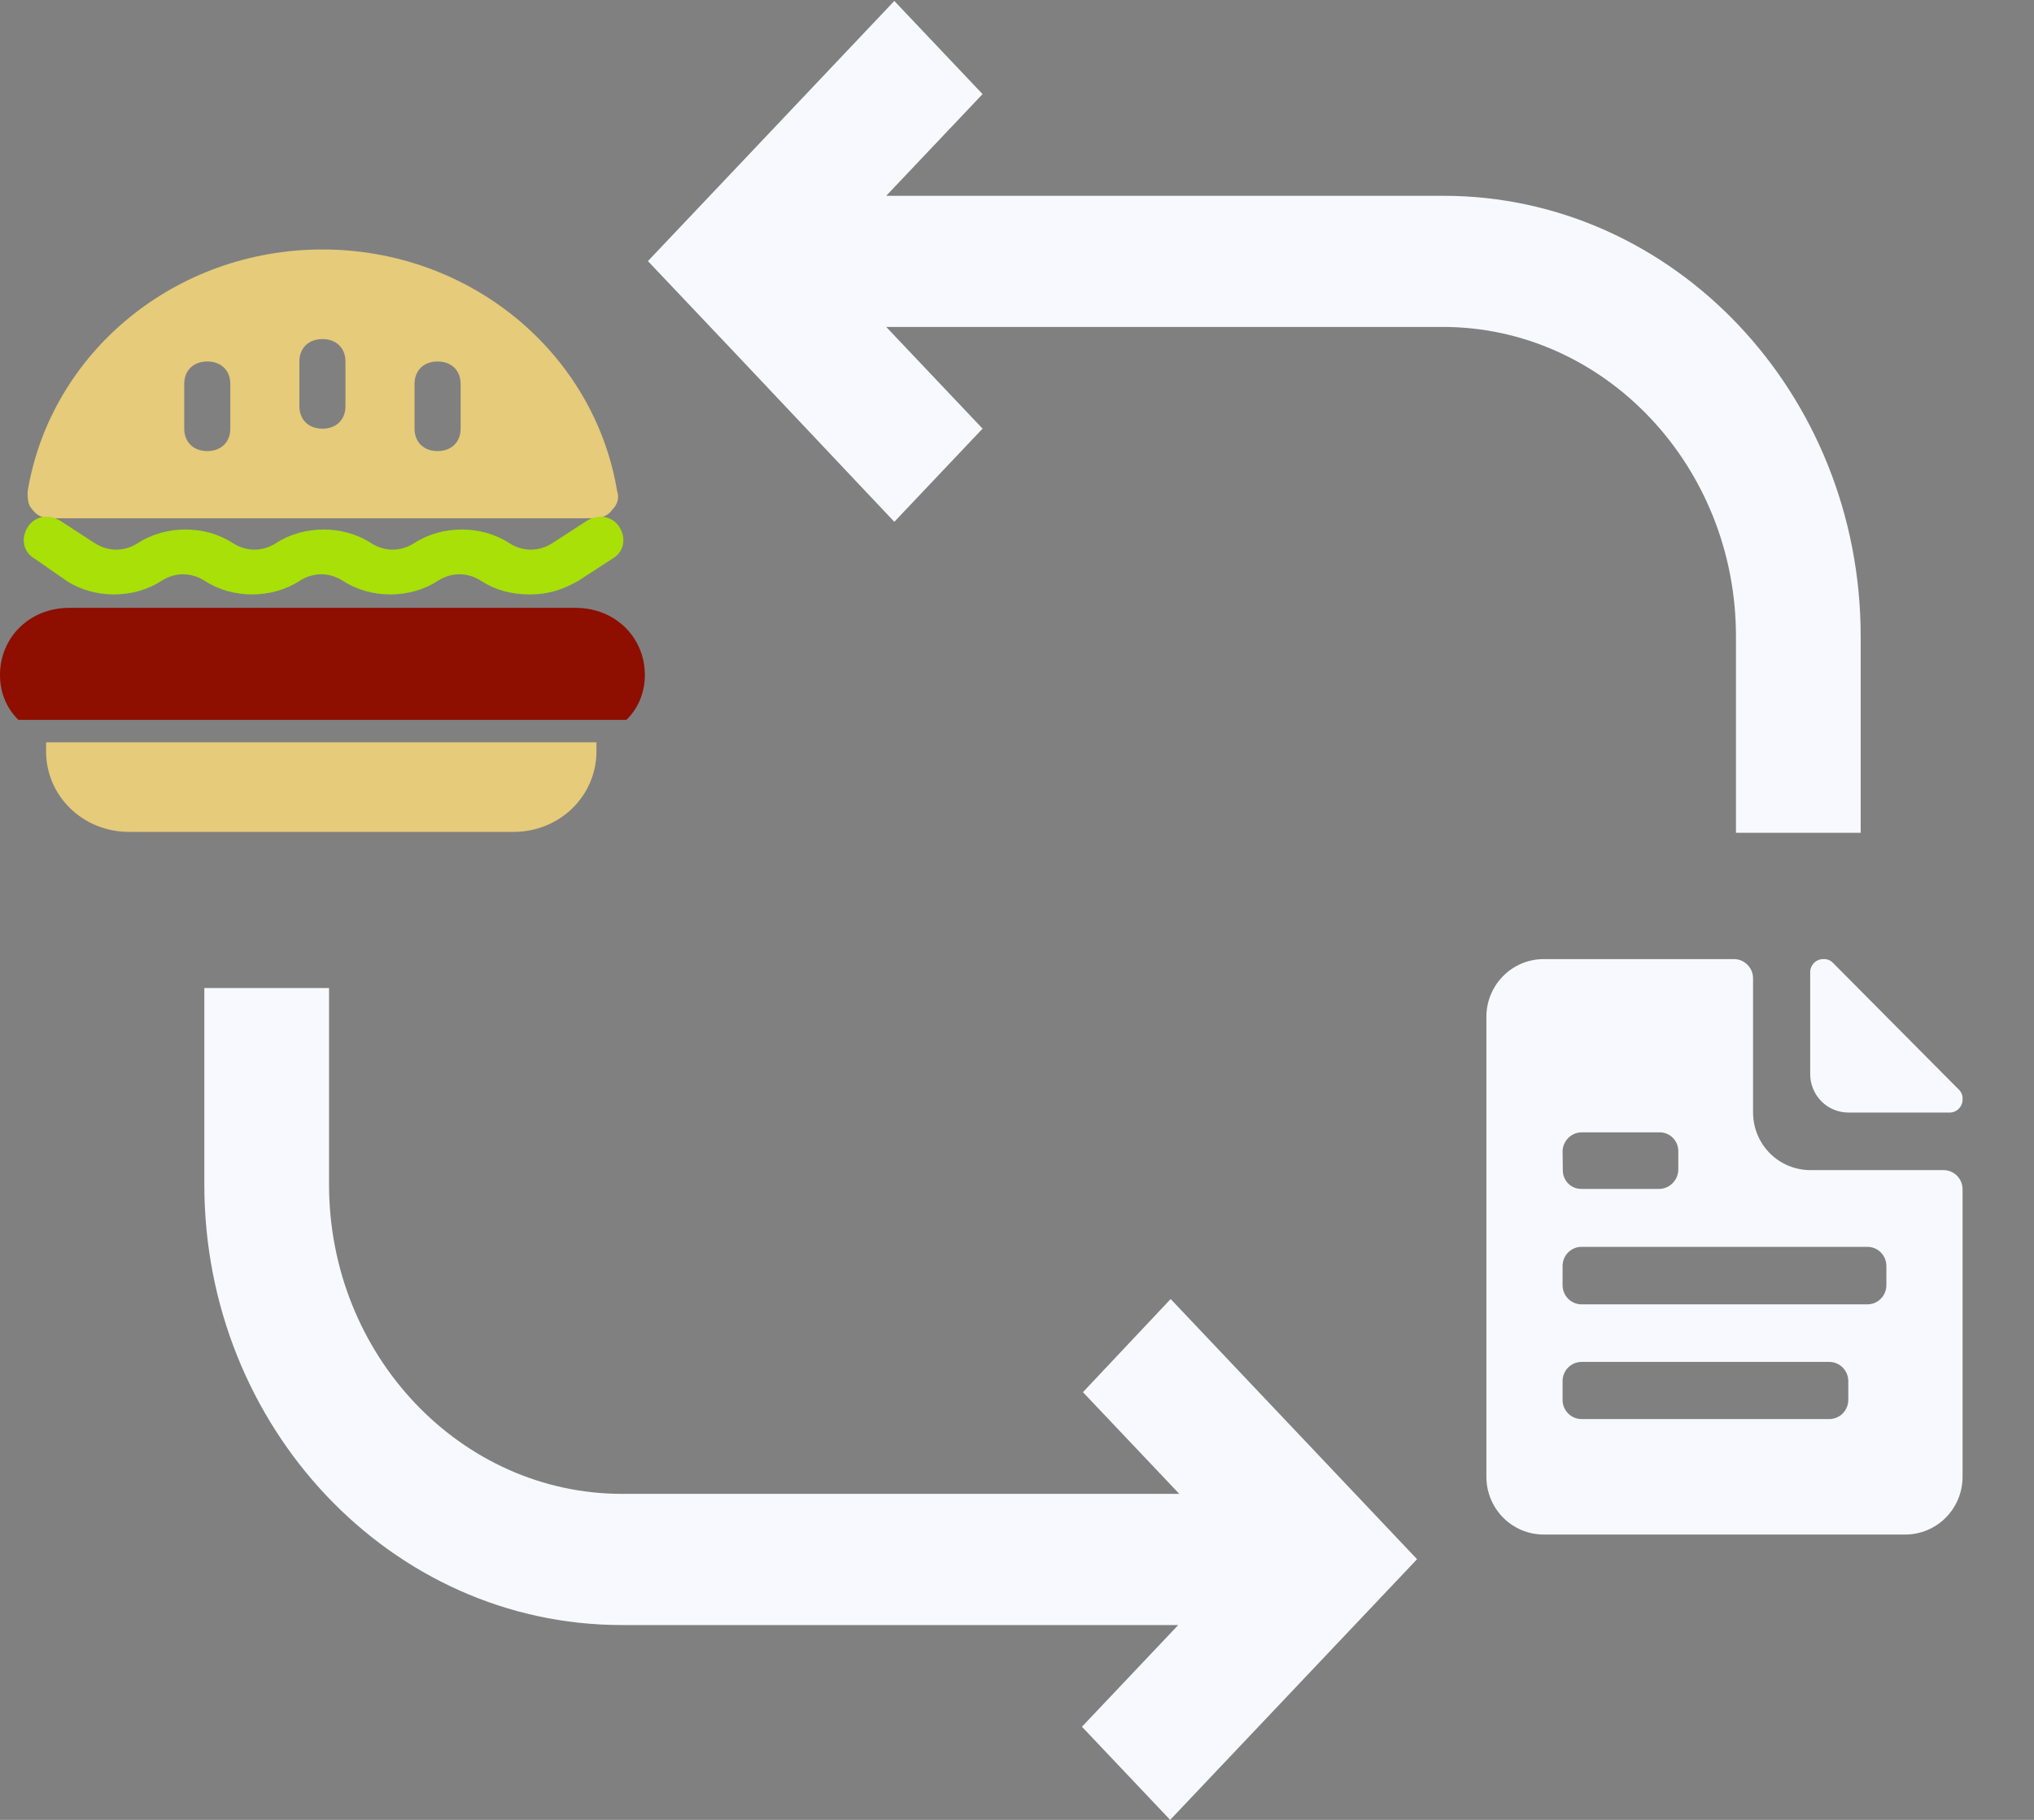 <svg width="57" height="51" viewBox="0 0 57 51" fill="none" xmlns="http://www.w3.org/2000/svg">
    <rect x="0" y="0" width="57" height="51" fill="#808080" stroke="none"/>
    <path d="M25.062 14.623L27.535 12.012L24.835 9.162H40.435C44.953 9.162 48.648 13.047 48.648 17.833V23.338H52.143V17.833C52.143 11.022 46.9 5.487 40.45 5.487H24.835L27.535 2.637L25.062 0.027L20.63 4.707L18.157 7.317L20.63 9.927L25.062 14.623Z" fill="#f8f9fe"/>
    <path d="M39.711 43.695L37.239 41.084L32.806 36.404L30.348 39.014L33.048 41.864H17.433C12.915 41.864 9.221 37.979 9.221 33.194V27.689H5.726V33.194C5.726 40.004 10.969 45.54 17.419 45.54H33.019L30.32 48.39L32.792 51L37.225 46.32L39.711 43.695Z" fill="#f8f9fe"/>
    <g clip-path="url(#clip0_2316_72)">
    <path d="M51.796 31.178H54.625C54.674 31.18 54.723 31.171 54.769 31.153C54.815 31.134 54.857 31.107 54.892 31.071C54.927 31.036 54.955 30.994 54.973 30.948C54.991 30.901 55 30.852 54.998 30.802C55.002 30.752 54.994 30.702 54.975 30.656C54.957 30.609 54.928 30.567 54.892 30.533L51.369 26.986C51.335 26.949 51.294 26.92 51.247 26.902C51.201 26.883 51.151 26.875 51.102 26.878C51.052 26.877 51.003 26.886 50.957 26.904C50.911 26.923 50.87 26.95 50.834 26.985C50.8 27.021 50.772 27.063 50.754 27.109C50.736 27.155 50.727 27.205 50.728 27.255V30.103C50.729 30.388 50.842 30.661 51.042 30.863C51.242 31.064 51.513 31.177 51.796 31.178Z" fill="#f8f9fe"/>
    <path d="M54.465 32.791H50.728C50.304 32.79 49.897 32.62 49.597 32.318C49.297 32.016 49.128 31.606 49.127 31.178V27.416C49.127 27.273 49.071 27.137 48.97 27.036C48.87 26.935 48.734 26.878 48.593 26.878H43.255C42.831 26.879 42.424 27.049 42.124 27.352C41.824 27.654 41.655 28.064 41.654 28.491V41.391C41.655 41.818 41.824 42.228 42.124 42.53C42.424 42.832 42.831 43.003 43.255 43.004H53.397C53.821 43.003 54.228 42.832 54.528 42.53C54.828 42.228 54.997 41.818 54.998 41.391V33.328C54.998 33.258 54.984 33.188 54.958 33.123C54.931 33.057 54.892 32.998 54.842 32.948C54.792 32.898 54.733 32.859 54.669 32.832C54.604 32.805 54.535 32.791 54.465 32.791ZM43.789 32.253C43.795 32.114 43.853 31.983 43.953 31.886C44.052 31.789 44.184 31.734 44.323 31.733H46.508C46.576 31.732 46.644 31.745 46.707 31.771C46.771 31.797 46.828 31.835 46.877 31.884C46.925 31.932 46.964 31.99 46.991 32.053C47.017 32.117 47.031 32.185 47.032 32.253V32.788C47.027 32.928 46.97 33.061 46.871 33.159C46.773 33.258 46.64 33.315 46.501 33.318H44.323C44.253 33.32 44.184 33.307 44.119 33.281C44.055 33.255 43.996 33.215 43.947 33.166C43.898 33.116 43.859 33.057 43.833 32.992C43.807 32.927 43.794 32.858 43.796 32.788L43.789 32.253ZM51.796 39.231C51.796 39.373 51.739 39.51 51.639 39.611C51.539 39.712 51.403 39.768 51.262 39.768H44.323C44.181 39.768 44.045 39.712 43.945 39.611C43.845 39.51 43.789 39.373 43.789 39.231V38.703C43.789 38.561 43.845 38.424 43.945 38.323C44.045 38.223 44.181 38.166 44.323 38.166H51.262C51.403 38.166 51.539 38.223 51.639 38.323C51.739 38.424 51.796 38.561 51.796 38.703V39.231ZM52.863 36.006C52.864 36.077 52.852 36.148 52.825 36.215C52.799 36.281 52.76 36.342 52.71 36.392C52.661 36.443 52.601 36.484 52.536 36.512C52.471 36.539 52.4 36.553 52.329 36.553H44.323C44.181 36.553 44.045 36.497 43.945 36.396C43.845 36.295 43.789 36.158 43.789 36.016V35.478C43.789 35.336 43.845 35.199 43.945 35.098C44.045 34.998 44.181 34.941 44.323 34.941H52.329C52.471 34.941 52.607 34.998 52.707 35.098C52.807 35.199 52.863 35.336 52.863 35.478V36.006Z" fill="#f8f9fe"/>
    </g>
    <path d="M9.035 6.991C4.905 6.991 1.42 9.879 0.774 13.771C0.774 13.959 0.774 14.148 0.903 14.273C1.033 14.462 1.226 14.524 1.42 14.524H16.651C16.844 14.524 17.038 14.462 17.167 14.273C17.296 14.148 17.361 13.959 17.296 13.771C16.651 9.879 13.166 6.991 9.035 6.991ZM6.454 12.013C6.454 12.39 6.196 12.641 5.808 12.641C5.421 12.641 5.163 12.39 5.163 12.013V10.758C5.163 10.381 5.421 10.13 5.808 10.13C6.196 10.13 6.454 10.381 6.454 10.758V12.013ZM9.681 11.386C9.681 11.762 9.423 12.013 9.035 12.013C8.648 12.013 8.39 11.762 8.39 11.386V10.13C8.39 9.753 8.648 9.502 9.035 9.502C9.423 9.502 9.681 9.753 9.681 10.13V11.386ZM12.908 12.013C12.908 12.39 12.649 12.641 12.262 12.641C11.875 12.641 11.617 12.39 11.617 12.013V10.758C11.617 10.381 11.875 10.13 12.262 10.13C12.649 10.13 12.908 10.381 12.908 10.758V12.013Z" fill="#e5cb7a"/>
    <path d="M1.872 16.282C2.646 16.784 3.743 16.784 4.518 16.282C4.905 16.031 5.357 16.031 5.744 16.282C6.518 16.784 7.615 16.784 8.39 16.282C8.777 16.031 9.229 16.031 9.616 16.282C10.391 16.784 11.488 16.784 12.262 16.282C12.649 16.031 13.101 16.031 13.488 16.282C13.876 16.533 14.327 16.659 14.844 16.659C15.36 16.659 15.747 16.533 16.199 16.282L17.167 15.654C17.49 15.466 17.554 15.089 17.361 14.775C17.167 14.462 16.78 14.399 16.457 14.587L15.489 15.215C15.102 15.466 14.65 15.466 14.263 15.215C13.488 14.713 12.391 14.713 11.617 15.215C11.23 15.466 10.778 15.466 10.391 15.215C9.616 14.713 8.519 14.713 7.745 15.215C7.357 15.466 6.906 15.466 6.518 15.215C5.744 14.713 4.647 14.713 3.872 15.215C3.485 15.466 3.033 15.466 2.646 15.215L1.678 14.587C1.355 14.399 0.968 14.462 0.774 14.775C0.581 15.089 0.645 15.466 0.968 15.654L1.872 16.282Z" fill="#a8e008"/>
    <path d="M17.554 20.174C17.877 19.86 18.071 19.421 18.071 18.919C18.071 17.852 17.232 17.035 16.134 17.035H1.936C0.839 17.035 0 17.852 0 18.919C0 19.421 0.194 19.86 0.516 20.174H17.554Z" fill="#8e0e00"/>
    <path d="M1.291 20.802V21.053C1.291 22.309 2.323 23.313 3.614 23.313H14.392C15.683 23.313 16.715 22.309 16.715 21.053V20.802H1.291Z" fill="#e5cb7a"/>
    <defs>
    <clipPath id="clip0_2316_72">
    <rect width="17.348" height="17.469" fill="white" transform="translate(39.652 26.206)"/>
    </clipPath>
    </defs>
    </svg>
    